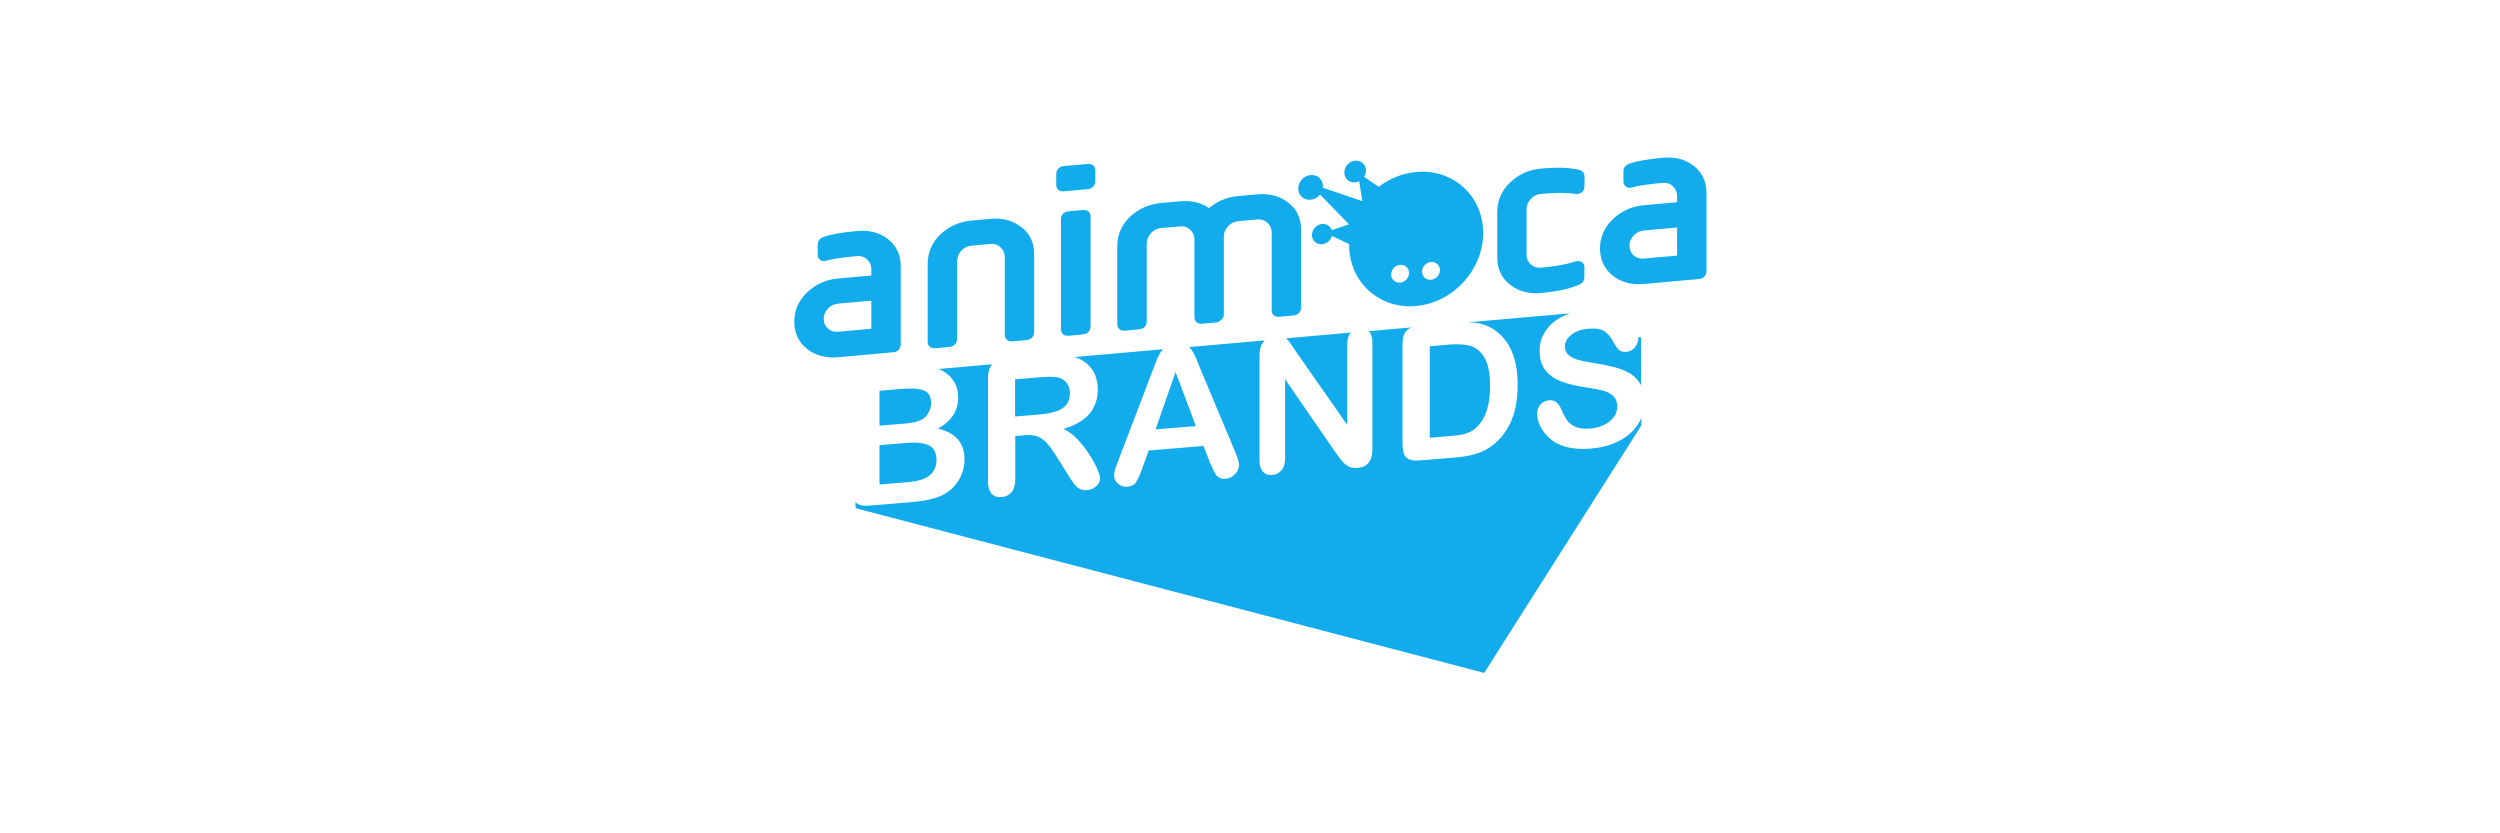 <?xml version="1.0" encoding="UTF-8"?>
<svg id="katman_1" data-name="katman 1" xmlns="http://www.w3.org/2000/svg" viewBox="0 0 300 100">
  <defs>
    <style>
      .cls-1 {
        fill: #12acec;
        fill-rule: evenodd;
      }
    </style>
  </defs>
  <g id="Shape_3_copy" data-name="Shape 3 copy">
    <path class="cls-1" d="M154.32,40.59l-.02-.02,.02,.02Zm34.14-3.03s.02,0,0,0h0Zm-60.8-14.6l2.87-.26c.54-.05,.91-.43,.91-.96v-1.31c0-.42-.28-.82-.91-.76l-2.87,.26c-.63,.06-.91,.51-.91,.93v1.31c0,.52,.36,.84,.91,.79Zm53.57,11.23c1.01,.77,2.24,1.1,3.68,.97,1.99-.18,3.49-.51,4.61-1.01,.39-.18,.61-.5,.61-.89v-1.13c0-.74-.61-.91-1.05-.76-1.05,.35-2.42,.6-4.17,.75-.48,.04-.89-.09-1.22-.39-.33-.31-.5-.69-.5-1.15v-5.46c0-.46,.17-.88,.5-1.24,.33-.36,.74-.57,1.22-.61,1.75-.16,3.15-.16,4.17,0,.5,.08,1.06-.22,1.06-.95v-1.13c0-.37-.2-.65-.58-.79-1.11-.29-2.63-.35-4.64-.17-1.43,.13-2.68,.69-3.71,1.67-1.01,.96-1.54,2.18-1.54,3.54v5.46c0,1.38,.53,2.49,1.57,3.29h0Zm-46.24,5.49l1.71-.16c.54-.05,.91-.43,.91-.96v-9.34c0-.44,.17-.86,.5-1.24,.33-.36,.74-.57,1.22-.61l2.31-.21c.46-.04,.86,.09,1.19,.42,.33,.31,.5,.69,.5,1.13v9.35c0,.52,.37,.84,.91,.79l1.74-.16c.09,0,.17-.03,.25-.08,.52-.28,.63-.63,.63-.88v-9.34c0-.44,.17-.86,.5-1.24,.33-.36,.74-.57,1.22-.61l2.3-.21c.47-.04,.87,.09,1.22,.41,.33,.31,.5,.69,.5,1.13v9.35c0,.52,.37,.84,.91,.79l1.71-.15c.54-.05,.91-.43,.91-.96v-9.35c0-1.39-.53-2.49-1.57-3.26-1.01-.78-2.25-1.1-3.68-.97l-2.3,.21c-1.36,.12-2.53,.61-3.49,1.45-.95-.67-2.12-.95-3.46-.83l-2.31,.21c-1.42,.13-2.67,.68-3.71,1.64-1.01,.96-1.54,2.18-1.54,3.54v9.35c0,.52,.36,.84,.91,.79h0Zm19.37,.94c.16,.15,.32,.35,.49,.59,.17,.24,.34,.5,.51,.76l6.31,9.02v-9.62c0-.63,.13-1.11,.4-1.44l.02-.02-7.77,.69s.03,.02,.04,.03h0Zm-24.4-15.42l-1.74,.16c-.63,.06-.91,.51-.91,.93v13.21c0,.52,.37,.84,.91,.79l1.74-.16c.54-.05,.91-.43,.91-.96v-13.2c0-.42-.28-.82-.91-.77Zm27.94-1.41c.2-.11,.37-.26,.51-.44l3.47,3.57-2.07,.7c-.07-.2-.18-.38-.36-.52-.51-.39-1.28-.27-1.72,.28-.44,.55-.38,1.31,.13,1.71,.51,.39,1.28,.27,1.72-.28,.12-.15,.2-.32,.25-.49l2.07,.97v.12c0,4.44,3.6,7.71,8.04,7.31s8.04-4.33,8.04-8.77-3.6-7.71-8.04-7.31c-1.66,.15-3.21,.8-4.5,1.78l-1.75-1.21c.13-.2,.21-.43,.23-.68,.03-.72-.52-1.28-1.24-1.25-.72,.03-1.32,.64-1.36,1.36-.03,.72,.52,1.28,1.23,1.25,.2,0,.38-.06,.55-.15l.38,2.4-4.74-1.61c.03-.26,0-.53-.12-.78-.34-.71-1.22-.96-1.97-.55-.74,.41-1.07,1.32-.73,2.03,.34,.71,1.22,.96,1.97,.55h0Zm13.82,7.65c.59-.05,1.07,.38,1.07,.97s-.48,1.11-1.07,1.16-1.07-.38-1.07-.97,.48-1.11,1.07-1.16Zm-3.71,.34c.59-.05,1.07,.38,1.07,.97s-.48,1.11-1.07,1.16-1.07-.38-1.07-.97,.48-1.11,1.07-1.16Zm8.16,6.88h0Zm-2.44,2.71l-2.16,.18v10.98l2.49-.21c.54-.05,.97-.09,1.28-.15,.31-.05,.63-.15,.96-.3,.33-.14,.62-.33,.86-.57,1.1-1.02,1.65-2.66,1.65-4.93,0-1.6-.24-2.77-.72-3.53-.48-.75-1.08-1.21-1.78-1.37-.71-.16-1.56-.2-2.56-.11h-.02Zm-35.06,10.16l4.84-.4-2.44-6.48-2.4,6.87h0Zm58.09-11.1c-.16,0-.16,.11-.16,.11v.04c0,.39-.14,.75-.41,1.09-.28,.34-.62,.52-1.03,.55-.38,.03-.66-.04-.86-.21-.2-.17-.41-.46-.64-.87-.29-.59-.65-1.03-1.06-1.34-.41-.31-1.08-.42-1.99-.35-.85,.07-1.53,.31-2.05,.73-.52,.41-.78,.88-.78,1.41,0,.32,.09,.6,.27,.82s.42,.4,.73,.55c.31,.14,.62,.25,.94,.32s.84,.17,1.57,.29c.91,.14,1.74,.31,2.48,.5,.74,.2,1.37,.46,1.89,.78,.52,.33,.92,.76,1.21,1.3,.02,.03,.03,.06,.05,.09v-5.69s-.02-.11-.15-.11h-.01Zm-27.22-1.22c-.07,.02-.13,.04-.19,.07l.19-.02v-.05Zm6.65-.54h0Zm18.15,14.21c-.97,.52-2.12,.84-3.46,.95-1.6,.13-2.92-.06-3.95-.58-.74-.37-1.33-.9-1.79-1.59s-.69-1.37-.69-2.06c0-.4,.14-.75,.41-1.06,.28-.31,.63-.48,1.05-.51,.35-.03,.64,.06,.88,.26s.44,.51,.61,.93c.21,.5,.43,.91,.67,1.24s.58,.58,1.01,.77,1.01,.25,1.71,.2c.97-.08,1.76-.37,2.37-.87,.61-.5,.91-1.09,.91-1.77,0-.54-.16-.96-.49-1.27-.33-.31-.75-.53-1.27-.66s-1.21-.26-2.08-.39c-1.16-.18-2.14-.41-2.92-.71s-1.41-.74-1.87-1.34c-.46-.59-.69-1.35-.69-2.29s.24-1.7,.73-2.43c.49-.73,1.19-1.32,2.11-1.77,.26-.13,.53-.24,.81-.33l-12.21,1.08c.45,.01,.86,.05,1.24,.12,.8,.14,1.52,.47,2.16,.98,1.69,1.3,2.53,3.43,2.53,6.37,0,.97-.08,1.86-.25,2.68s-.43,1.56-.78,2.23c-.35,.67-.81,1.29-1.36,1.84-.43,.43-.91,.78-1.42,1.06-.52,.28-1.07,.49-1.66,.63-.59,.14-1.26,.25-2,.31l-4.27,.35c-.6,.05-1.05,0-1.35-.16-.3-.16-.5-.39-.59-.71s-.14-.74-.14-1.26v-11.86c0-.71,.16-1.23,.48-1.57,.15-.17,.35-.3,.6-.4l-5.13,.45,.03,.03c.27,.29,.41,.75,.41,1.37v12.73c0,1.42-.59,2.18-1.77,2.28-.29,.02-.56,0-.8-.06-.24-.07-.46-.18-.66-.35-.21-.17-.4-.37-.57-.6-.18-.23-.35-.47-.53-.71l-6.15-8.92v9.48c0,.62-.14,1.1-.43,1.44s-.66,.53-1.1,.57c-.46,.04-.84-.09-1.12-.39s-.42-.75-.42-1.36v-12.48c0-.53,.06-.95,.18-1.26,.1-.25,.25-.46,.44-.66l-9.09,.8c.12,.1,.23,.21,.32,.34,.19,.26,.35,.54,.47,.84,.13,.3,.29,.71,.49,1.21l4.23,10.09c.33,.77,.5,1.33,.5,1.69s-.16,.73-.47,1.07-.69,.53-1.13,.56c-.26,.02-.48,0-.66-.08s-.34-.19-.46-.34c-.13-.15-.26-.38-.4-.7-.14-.32-.27-.59-.37-.84l-.77-1.97-6.58,.54-.77,2.14c-.3,.83-.56,1.4-.77,1.7s-.56,.47-1.05,.51c-.41,.03-.78-.09-1.09-.36-.32-.28-.47-.6-.47-.99,0-.22,.04-.45,.11-.69,.07-.24,.2-.58,.36-1.01l4.14-10.85c.12-.31,.26-.69,.43-1.12,.17-.44,.34-.8,.53-1.1,.09-.14,.19-.27,.3-.38l-10.63,.94c.09,.03,.18,.05,.26,.09,.51,.17,.96,.44,1.35,.8,.39,.37,.69,.8,.89,1.31s.3,1.06,.3,1.65c0,1.21-.34,2.2-1.02,2.98-.68,.78-1.71,1.37-3.1,1.79,.58,.26,1.14,.67,1.67,1.23s1,1.16,1.42,1.81,.74,1.23,.97,1.76,.35,.9,.35,1.1-.07,.43-.2,.65c-.14,.22-.32,.4-.56,.54s-.51,.22-.82,.25c-.37,.03-.68-.03-.93-.18s-.47-.35-.65-.6-.43-.62-.73-1.11l-1.31-2.08c-.47-.76-.89-1.34-1.26-1.73s-.75-.64-1.13-.77c-.38-.12-.87-.16-1.45-.11l-1.15,.09v5.2c0,.68-.15,1.2-.45,1.55-.3,.35-.7,.54-1.18,.58-.52,.04-.93-.09-1.21-.41-.29-.31-.43-.8-.43-1.45v-12.45c0-.71,.16-1.23,.47-1.57l.06-.06-6.48,.57c.16,.06,.31,.12,.45,.2,.38,.2,.72,.46,1.02,.78,.29,.33,.52,.69,.67,1.1s.23,.85,.23,1.32c0,1.62-.81,2.87-2.43,3.75,2.13,.5,3.19,1.73,3.19,3.69,0,.91-.23,1.74-.7,2.5-.46,.76-1.09,1.35-1.88,1.76-.49,.25-1.06,.44-1.7,.58-.64,.14-1.39,.24-2.24,.31l-4.95,.41c-.71,.06-1.22-.06-1.53-.35-.03-.03-.06-.06-.08-.09v.64s.06,.12,.18,.15c4.06,1.06,75.26,19.72,75.26,19.72l18.86-29.7v-.91c-.1,.25-.22,.49-.37,.72-.5,.82-1.24,1.49-2.21,2.01h-.04Zm2.61-2.79l-.02,.05,.02-.05Zm6.29-30.19c-1.01-.78-2.25-1.1-3.68-.97-1.8,.16-3.15,.4-4.04,.71-.64,.24-.71,.72-.71,.91v1.18c0,.23,.06,.42,.18,.56,.15,.18,.38,.27,.64,.24,.04,0,.15-.02,.19-.03,.69-.21,1.95-.4,3.74-.56,.46-.04,.86,.09,1.19,.42,.33,.31,.5,.69,.5,1.13v.78l-4,.36c-1.44,.13-2.68,.69-3.71,1.67-1.02,.97-1.54,2.16-1.54,3.52s.53,2.49,1.57,3.29c1.01,.77,2.24,1.1,3.68,.97l6.65-.6c.52-.05,.88-.44,.88-.96v-9.36c0-1.36-.53-2.49-1.54-3.26Zm-1.99,10.77l-4,.36c-.48,.04-.89-.09-1.22-.39-.33-.31-.5-.69-.5-1.15s.17-.85,.5-1.22c.33-.36,.74-.57,1.22-.61l4-.36v3.37h0Zm-79.45,19.31l2.94-.24c.79-.07,1.45-.19,1.99-.37,.54-.18,.95-.45,1.23-.8,.28-.35,.43-.81,.43-1.39,0-.45-.11-.83-.34-1.16-.23-.32-.54-.55-.95-.69-.38-.13-1.14-.15-2.26-.06l-3.03,.25v4.45h0Zm-10.28,3.5c-.57-.32-1.43-.43-2.57-.34l-3.41,.28v4.72l3.52-.29c2.22-.18,3.32-1.07,3.32-2.67,0-.82-.29-1.39-.86-1.71h0Zm.71-11.69l1.71-.16c.54-.05,.91-.43,.91-.96v-9.34c0-.44,.17-.86,.5-1.24,.33-.36,.74-.57,1.22-.61l2.31-.21c.46-.04,.86,.09,1.19,.42,.33,.31,.5,.69,.5,1.13v9.35c0,.52,.37,.84,.91,.79l1.74-.16c.52-.05,.88-.44,.88-.96v-9.35c0-1.39-.53-2.49-1.57-3.26-1.01-.78-2.23-1.1-3.65-.97l-2.31,.21c-1.42,.13-2.67,.68-3.71,1.64-1.01,.96-1.54,2.18-1.54,3.54v9.35c0,.52,.37,.84,.91,.79Zm.35,2.53h0Zm-7.04,6.76l3-.25c.82-.07,1.45-.2,1.89-.39,.45-.19,.79-.51,1.02-.97,.18-.32,.28-.68,.28-1.06,0-.82-.29-1.34-.87-1.56-.58-.22-1.47-.28-2.66-.18l-2.66,.22v4.18h0Zm2.55-9.78v-9.35c0-1.36-.53-2.49-1.54-3.26-1.01-.78-2.25-1.1-3.68-.97-1.8,.16-3.15,.4-4.04,.71-.64,.24-.71,.72-.71,.91v1.18c0,.23,.06,.42,.18,.56,.15,.18,.38,.27,.64,.24,.04,0,.15-.02,.19-.03,.69-.21,1.95-.4,3.74-.56,.46-.04,.86,.09,1.19,.42,.33,.31,.5,.69,.5,1.13v.78l-4,.36c-1.44,.13-2.68,.69-3.71,1.67-1.02,.97-1.54,2.16-1.54,3.52s.53,2.49,1.57,3.29c1.01,.77,2.24,1.1,3.68,.97l6.65-.6c.52-.05,.88-.44,.88-.96h0Zm-3.53-1.85l-4,.36c-.48,.04-.89-.09-1.22-.39-.33-.31-.5-.69-.5-1.15s.17-.85,.5-1.22c.33-.36,.74-.57,1.22-.61l4-.36v3.37Z"/>
  </g>
</svg>